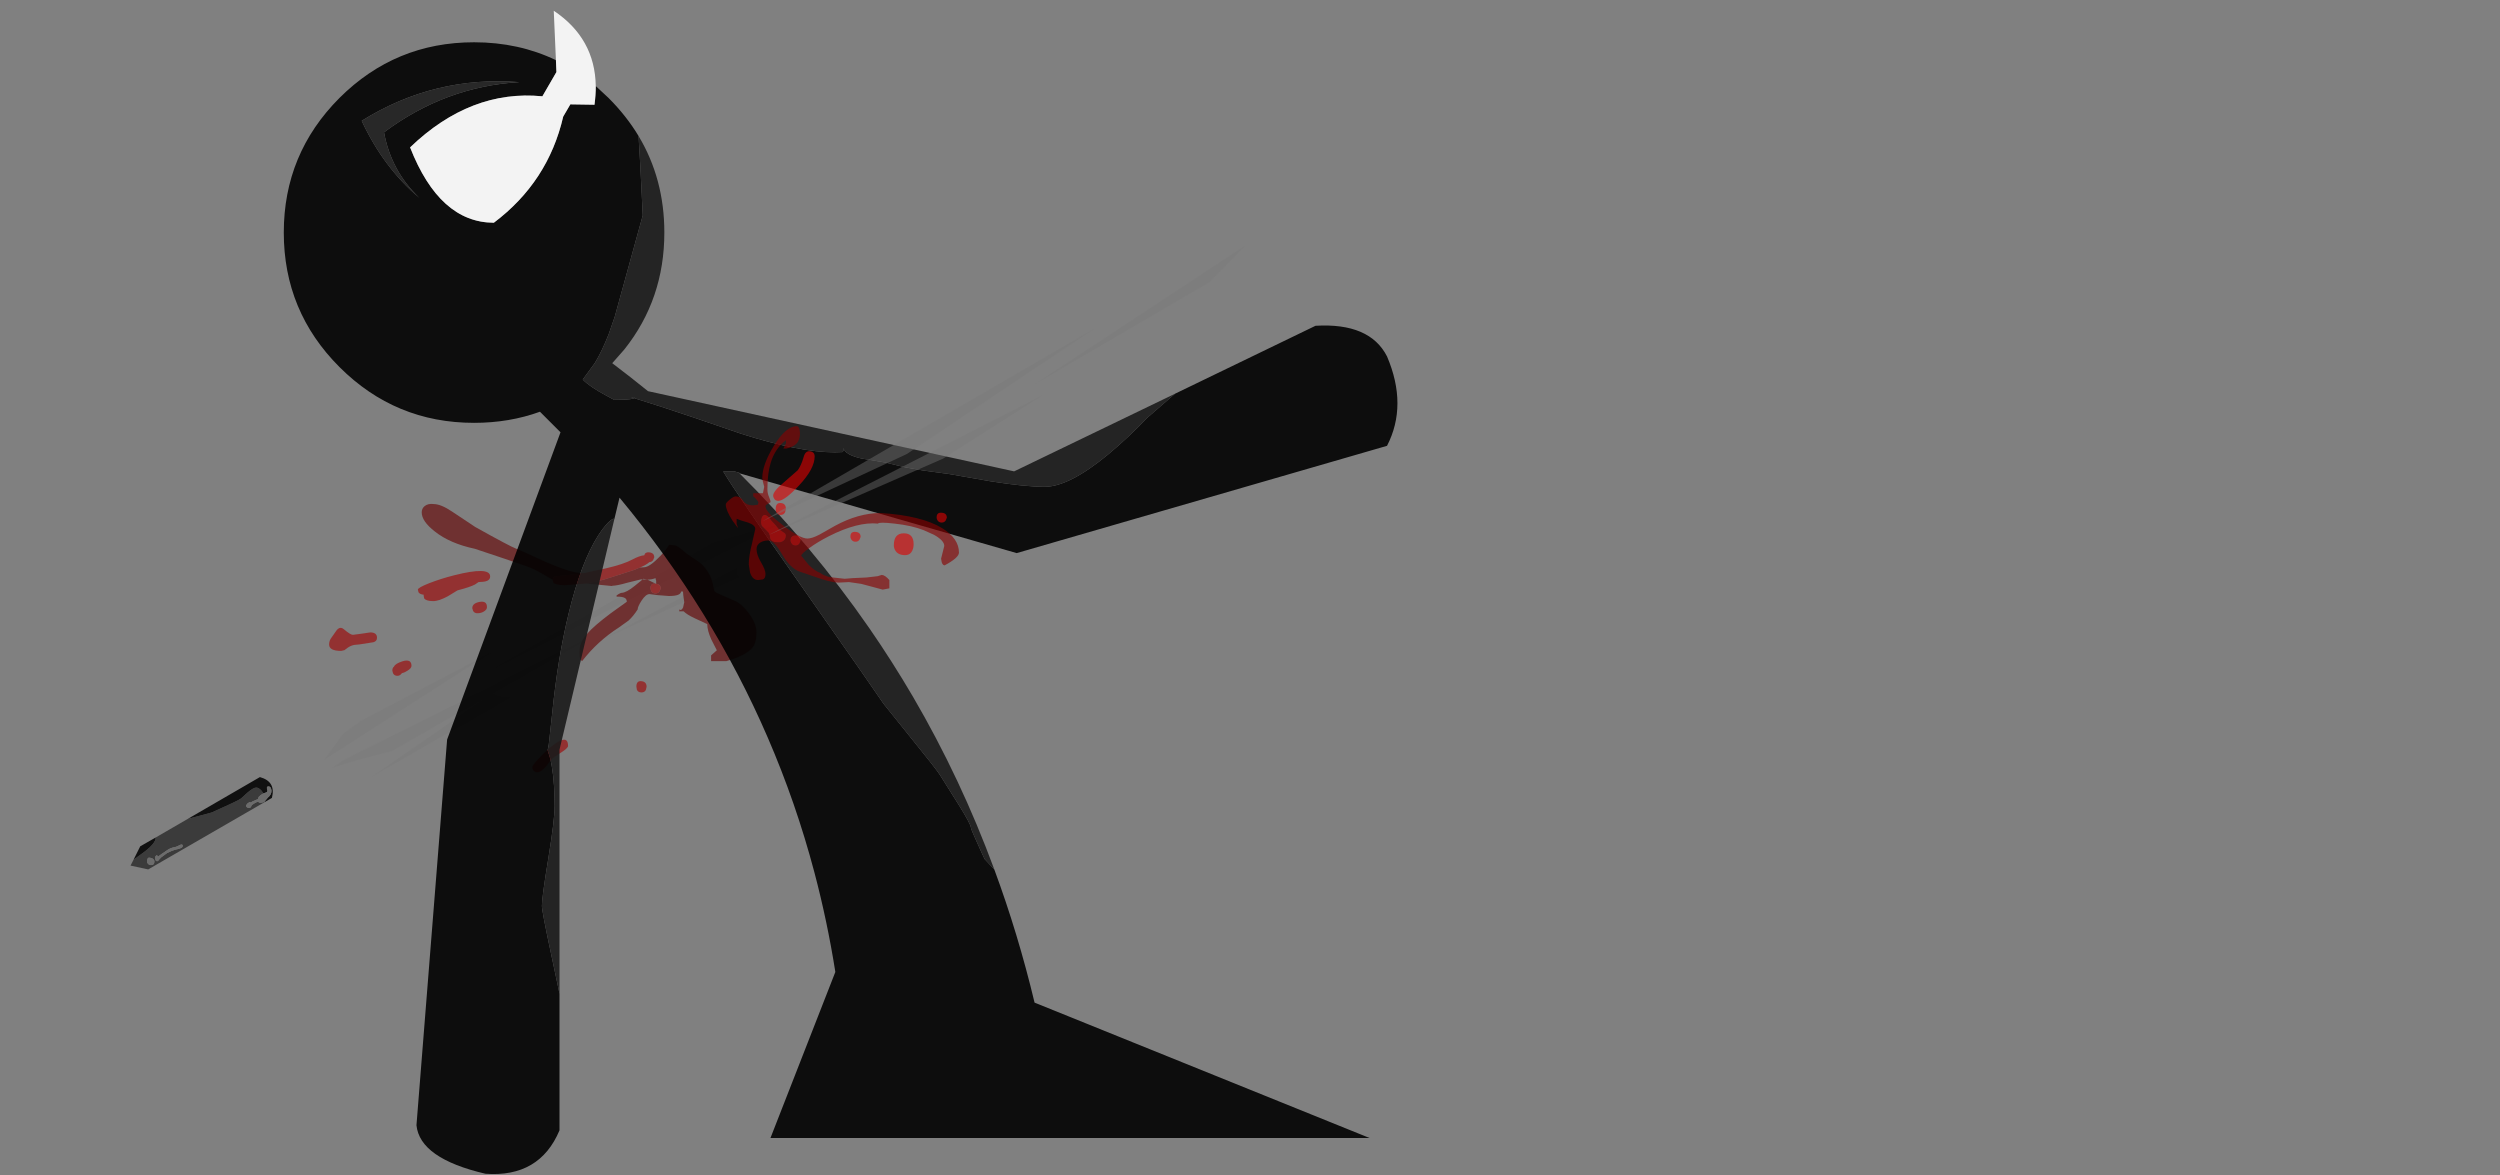 <?xml version="1.0" encoding="UTF-8" standalone="no"?>
<svg xmlns:xlink="http://www.w3.org/1999/xlink" height="388.75px" width="827.1px" xmlns="http://www.w3.org/2000/svg">
  <rect width="100%" height="100%" fill="#808080" stroke="none"/>
  <g transform="matrix(1.0, 0.0, 0.0, 1.0, 209.5, 196.35)">
    <use height="455.45" transform="matrix(0.845, 0.0, 0.0, 0.845, -166.313, -192.799)" width="496.0" xlink:href="#sprite0"/>
  </g>
  <defs>
    <g id="sprite0" transform="matrix(1.0, 0.0, 0.0, 1.0, 151.0, 124.35)">
      <use height="455.45" transform="matrix(1.0, 0.0, 0.0, 1.0, -151.0, -124.35)" width="496.0" xlink:href="#shape0"/>
    </g>
    <g id="shape0" transform="matrix(1.0, 0.0, 0.0, 1.0, 151.0, 124.35)">
      <path d="M86.3 94.0 L86.2 95.6 Q86.4 96.65 86.95 97.4 60.0 109.8 33.0 122.15 L86.3 94.0 M101.65 77.2 L-7.85 132.7 77.6 83.85 101.65 77.2 M-75.2 168.95 L-67.7 158.7 -60.75 153.65 -10.1 127.05 -75.2 168.95 M-9.3 142.9 L-48.7 165.55 -52.0 166.35 Q-62.25 168.9 -72.0 172.05 L-68.0 169.25 30.15 120.25 -9.3 142.9 Q-7.45 144.45 -2.7 144.65 L-56.8 175.7 -9.3 142.9" fill="#7b7b7b" fill-opacity="0.404" fill-rule="evenodd" stroke="none"/>
      <path d="M-98.95 182.1 L-99.2 182.2 Q-100.1 182.65 -100.8 183.45 L-101.1 184.2 Q-101.1 184.45 -101.85 184.6 L-103.1 185.15 -103.95 185.65 -104.45 185.5 -105.3 186.1 -105.8 186.85 -105.6 187.35 Q-105.3 187.75 -104.7 187.75 -103.95 187.75 -103.8 187.3 -103.65 186.7 -103.35 186.55 L-102.45 185.95 Q-101.45 185.35 -101.0 185.35 L-100.8 185.55 Q-100.65 185.75 -100.3 185.75 -99.1 185.75 -98.45 185.2 L-98.5 185.5 -144.1 211.85 -151.0 210.35 -149.8 208.0 -146.45 205.6 Q-141.05 201.7 -141.15 199.35 L-128.65 192.1 -119.2 189.55 Q-108.45 184.75 -107.7 184.05 L-105.3 181.85 Q-102.9 179.8 -101.8 179.8 -100.8 179.8 -99.7 181.05 L-98.95 182.1 M-142.1 207.8 Q-142.65 207.3 -143.75 207.25 -144.25 207.2 -144.45 208.05 L-144.55 208.95 -144.25 209.55 Q-143.8 210.15 -142.95 210.15 -141.65 210.15 -141.65 208.75 -141.65 208.2 -142.1 207.8 M-130.55 202.65 Q-130.55 201.8 -131.6 202.25 -132.9 202.95 -133.4 203.05 -135.35 203.35 -136.7 204.35 L-139.05 205.95 -140.3 206.9 -140.35 206.8 Q-140.55 206.05 -141.0 206.45 -141.35 206.75 -141.35 207.1 L-141.3 207.9 -141.3 207.95 -141.2 208.25 -141.15 208.35 -140.7 208.65 Q-140.15 208.65 -140.0 208.2 L-138.95 207.1 -136.7 205.45 -135.0 204.65 -133.45 204.1 Q-130.55 203.6 -130.55 202.65" fill="#333333" fill-opacity="0.902" fill-rule="evenodd" stroke="none"/>
      <path d="M-98.95 182.1 L-99.7 181.05 Q-100.8 179.8 -101.8 179.8 -102.9 179.8 -105.3 181.85 L-107.7 184.05 Q-108.45 184.75 -119.2 189.55 L-128.65 192.1 -100.35 175.7 Q-94.0 177.45 -95.65 183.85 L-98.5 185.5 -98.45 185.2 -98.35 185.05 -97.15 183.65 Q-95.8 182.55 -95.8 181.05 -95.95 179.35 -96.95 179.35 -97.5 179.35 -97.6 179.7 L-97.6 180.15 -97.4 181.0 Q-97.4 181.55 -97.9 181.7 L-98.95 182.1 M-141.15 199.35 Q-141.05 201.7 -146.45 205.6 L-149.8 208.0 -147.2 202.8 -141.15 199.35" fill="#040404" fill-opacity="0.902" fill-rule="evenodd" stroke="none"/>
      <path d="M-98.45 185.2 Q-99.1 185.75 -100.3 185.75 -100.65 185.75 -100.8 185.55 L-101.0 185.35 Q-101.45 185.35 -102.45 185.95 L-103.35 186.55 Q-103.65 186.7 -103.8 187.3 -103.95 187.75 -104.7 187.75 -105.3 187.75 -105.6 187.35 L-105.8 186.85 -105.3 186.1 -104.45 185.5 -103.95 185.65 -103.1 185.15 -101.85 184.6 Q-101.1 184.45 -101.1 184.2 L-100.8 183.45 Q-100.1 182.65 -99.2 182.2 L-98.95 182.1 -97.9 181.7 Q-97.4 181.55 -97.4 181.0 L-97.6 180.15 -97.6 179.7 Q-97.5 179.35 -96.95 179.35 -95.95 179.35 -95.8 181.05 -95.8 182.55 -97.15 183.65 L-98.35 185.05 -98.45 185.2 M-130.55 202.65 Q-130.55 203.6 -133.45 204.1 L-135.0 204.65 -136.7 205.45 -138.95 207.1 -140.0 208.2 Q-140.15 208.65 -140.7 208.65 L-141.15 208.35 -141.2 208.25 -141.3 207.95 -141.3 207.9 -141.35 207.1 Q-141.35 206.75 -141.0 206.45 -140.55 206.05 -140.35 206.8 L-140.3 206.9 -139.05 205.95 -136.7 204.35 Q-135.35 203.35 -133.4 203.05 -132.9 202.95 -131.6 202.25 -130.55 201.8 -130.55 202.65 M-142.1 207.8 Q-141.65 208.2 -141.65 208.75 -141.65 210.15 -142.95 210.15 -143.8 210.15 -144.25 209.55 L-144.55 208.95 -144.45 208.05 Q-144.25 207.2 -143.75 207.25 -142.65 207.3 -142.1 207.8" fill="#6a6a6a" fill-opacity="0.902" fill-rule="evenodd" stroke="none"/>
      <path d="M64.05 110.8 L63.9 110.9 63.9 110.85 64.05 110.8 M37.55 100.8 L37.6 100.9 37.55 100.9 37.55 100.8" fill="#000000" fill-opacity="0.616" fill-rule="evenodd" stroke="none"/>
      <path d="M14.3 98.4 L12.9 97.65 Q7.05 94.05 3.8 93.05 L-6.5 89.55 -16.25 86.3 Q-25.9 84.25 -31.85 79.55 -37.0 75.55 -37.0 72.05 -37.0 70.55 -35.85 69.6 -34.5 68.5 -32.25 68.8 -29.4 68.85 -25.1 71.75 L-16.0 77.8 Q-2.3 85.45 0.05 86.3 1.55 86.85 11.45 91.45 21.5 95.8 25.45 95.8 L26.95 95.8 16.8 96.95 14.85 97.15 Q14.35 97.45 14.3 98.4 M48.45 93.65 L50.05 93.55 Q52.25 93.5 56.4 89.15 58.8 86.65 59.85 84.8 L60.2 84.8 62.35 85.0 Q63.75 85.55 66.8 88.3 L71.6 91.5 Q75.3 94.45 76.8 99.3 L77.4 102.1 Q77.5 102.95 77.85 103.2 78.55 103.75 85.8 106.8 88.5 108.1 91.15 111.7 94.05 115.65 94.05 118.95 94.05 123.05 92.5 125.0 90.05 128.0 82.3 130.3 L76.3 130.3 76.3 128.05 78.55 126.05 76.4 121.85 Q74.8 118.3 74.8 115.8 L69.75 113.45 Q66.8 112.05 65.55 110.8 L64.05 110.8 63.9 110.85 63.8 110.05 64.0 110.4 63.85 110.1 Q64.75 110.65 65.35 109.25 L65.8 107.2 Q65.3 104.05 65.3 103.05 L64.55 103.05 Q64.4 104.8 59.8 104.8 L55.25 104.45 52.2 104.05 Q50.75 104.05 49.05 106.65 47.55 109.0 47.55 110.05 45.9 112.65 44.0 114.4 L40.3 117.05 Q31.8 122.5 25.8 130.3 25.1 129.9 24.85 128.45 L24.8 127.05 Q24.8 124.8 25.35 123.4 25.95 121.8 27.8 119.55 30.35 116.55 37.1 111.5 L43.3 107.05 Q43.3 106.1 42.65 105.65 41.75 105.0 39.3 105.05 L39.3 104.55 40.25 103.95 Q41.0 103.55 41.3 103.55 43.1 103.5 46.45 100.8 L49.5 98.3 48.8 98.3 43.5 99.6 Q39.55 100.75 37.55 100.8 L37.55 100.9 32.0 100.35 27.5 99.9 Q32.05 99.15 36.8 97.6 L46.0 94.65 48.45 93.65 M54.8 100.0 L54.8 98.8 Q54.6 98.4 54.55 97.8 52.9 98.4 51.4 98.4 L51.35 98.4 49.8 98.05 49.5 98.3 51.35 98.4 52.1 98.75 54.55 99.95 Q52.55 99.75 52.55 101.8 L52.85 102.85 Q53.35 103.8 54.55 103.8 55.5 103.8 56.1 103.0 L56.55 101.9 Q56.55 100.2 54.8 100.0" fill="#650101" fill-opacity="0.616" fill-rule="evenodd" stroke="none"/>
      <path d="M14.3 98.4 Q14.35 97.45 14.85 97.15 L16.8 96.95 26.95 95.8 27.65 95.6 35.0 94.0 Q42.1 92.35 45.4 90.55 48.3 89.0 50.15 88.85 50.45 87.55 52.05 87.7 54.05 87.9 54.05 89.65 L53.6 90.75 Q53.0 91.55 52.1 91.55 51.15 92.5 48.45 93.65 L46.0 94.65 36.8 97.6 Q32.05 99.15 27.5 99.9 L19.2 100.55 Q15.6 100.55 14.6 99.6 L14.3 98.55 14.3 98.4 M54.8 100.0 Q56.55 100.2 56.55 101.9 L56.1 103.0 Q55.5 103.8 54.55 103.8 53.35 103.8 52.85 102.85 L52.55 101.8 Q52.55 99.75 54.55 99.95 L54.8 100.0 M50.75 141.6 Q50.25 142.55 49.05 142.55 47.7 142.55 47.25 141.5 L47.05 140.3 Q47.05 137.9 49.05 138.15 51.05 138.35 51.05 140.35 L50.75 141.6 M13.3 164.15 Q20.3 158.3 20.3 163.5 20.3 164.35 17.55 166.1 14.35 168.1 14.0 168.5 L11.7 171.45 Q9.7 173.8 8.3 173.8 7.15 173.8 6.6 172.85 6.3 172.3 6.3 171.8 6.3 171.25 8.5 168.8 10.85 166.2 13.3 164.15 M-10.2 97.15 Q-10.2 99.05 -13.25 99.25 L-14.75 99.35 -16.15 100.3 Q-18.15 101.35 -23.0 102.6 L-26.6 104.8 Q-30.2 106.8 -32.5 106.8 -35.3 106.8 -36.05 105.7 L-36.25 104.55 -36.2 104.3 Q-37.7 104.15 -38.25 103.35 L-38.5 102.3 Q-38.5 101.55 -34.1 99.8 -29.65 98.05 -24.35 96.7 -10.2 93.1 -10.2 97.15 M-11.45 109.15 Q-11.45 110.1 -12.55 110.8 -13.65 111.55 -15.2 111.55 -16.4 111.55 -16.9 110.6 L-17.2 109.55 Q-17.2 107.65 -14.3 107.1 -11.45 106.6 -11.45 109.15 M-57.15 119.05 Q-54.5 119.05 -54.5 121.15 -54.5 122.5 -55.9 122.9 L-61.35 123.75 -63.4 123.95 Q-64.75 124.2 -65.9 125.0 L-67.25 126.0 -68.5 126.3 Q-73.25 126.3 -73.25 123.8 -73.25 122.55 -72.65 121.55 L-70.75 118.85 Q-69.2 116.35 -67.5 117.8 -64.9 120.0 -63.95 120.0 L-60.5 119.55 -57.15 119.05 M-48.2 135.1 L-48.5 134.05 Q-48.5 132.9 -47.85 132.45 -47.35 131.25 -44.5 130.35 -41.0 129.3 -41.0 132.15 -41.0 133.05 -42.5 134.0 -43.6 134.75 -44.75 135.0 L-44.95 135.25 Q-45.6 136.05 -46.5 136.05 -47.7 136.05 -48.2 135.1" fill="#a00101" fill-opacity="0.616" fill-rule="evenodd" stroke="none"/>
      <path d="M31.15 -94.85 L36.15 -90.2 Q43.15 -83.2 47.9 -75.3 L48.6 -63.35 49.55 -44.25 38.55 -4.45 36.2 2.3 Q33.55 9.05 30.8 13.55 L26.05 20.05 Q28.75 22.85 35.2 26.3 L38.35 28.0 41.3 27.95 Q45.25 27.85 46.25 27.35 55.85 30.3 69.9 35.05 L88.15 41.3 Q110.95 48.55 124.8 48.55 L127.7 48.45 Q128.3 48.15 128.1 46.8 128.7 49.55 135.35 51.0 L144.55 52.55 152.4 54.45 159.3 55.65 169.55 57.05 185.8 59.9 Q199.35 62.05 206.85 62.05 216.45 62.05 231.85 49.3 239.7 42.75 247.1 35.0 L257.95 25.6 312.95 -1.0 Q334.2 -2.25 340.95 11.0 349.1 30.15 340.95 46.0 L195.95 88.0 87.4 56.75 87.35 56.55 85.55 56.05 81.05 56.05 Q86.55 65.2 110.1 98.7 L134.6 133.65 143.55 146.6 144.15 147.4 154.95 160.85 Q164.9 173.1 166.05 175.1 L173.4 186.8 Q178.05 194.25 178.05 195.6 178.05 196.15 182.25 205.35 L183.4 207.8 187.2 211.9 Q196.5 237.05 202.95 264.0 L334.1 317.0 99.55 317.0 124.95 252.0 Q121.8 232.1 116.75 213.0 109.55 185.8 98.5 160.25 76.85 110.1 40.45 66.3 L38.4 74.8 38.05 74.5 Q35.5 75.8 32.1 81.1 25.4 91.6 20.55 111.55 16.2 129.4 14.05 151.1 L12.75 162.9 12.3 165.2 13.3 168.4 Q14.8 174.55 15.0 183.8 L15.05 187.05 Q15.05 192.4 12.55 207.65 10.05 222.9 10.05 226.1 10.05 228.15 13.7 245.15 L16.95 260.5 16.95 314.0 Q9.15 332.55 -12.05 331.0 -37.75 325.0 -39.05 312.0 L-27.05 161.0 17.35 40.7 9.3 32.65 Q-2.7 37.0 -16.5 37.0 -47.35 37.0 -69.2 15.15 -91.0 -6.65 -91.0 -37.5 -91.0 -68.35 -69.2 -90.2 -47.35 -112.0 -16.5 -112.0 0.95 -112.0 15.55 -105.0 L15.75 -100.35 10.25 -90.85 Q-17.85 -93.6 -41.55 -70.85 -30.0 -41.4 -8.75 -41.35 12.5 -57.35 18.4 -82.9 L21.2 -87.7 30.65 -87.55 Q31.15 -91.35 31.15 -94.85 M-60.5 -81.25 Q-51.95 -62.9 -37.9 -51.05 -49.0 -61.65 -51.75 -76.75 -27.7 -94.7 1.25 -96.4 -32.05 -99.0 -60.5 -81.25 M46.25 27.35 L45.05 27.0 46.55 27.0 46.25 27.35" fill="#000000" fill-opacity="0.902" fill-rule="evenodd" stroke="none"/>
      <path d="M15.55 -105.0 L14.7 -124.35 Q30.85 -113.55 31.15 -94.85 31.15 -91.35 30.65 -87.55 L21.2 -87.7 18.4 -82.9 Q12.5 -57.35 -8.75 -41.35 -30.0 -41.4 -41.55 -70.85 -17.85 -93.6 10.25 -90.85 L15.75 -100.35 15.55 -105.0" fill="#ffffff" fill-opacity="0.902" fill-rule="evenodd" stroke="none"/>
      <path d="M-60.5 -81.25 Q-32.05 -99.0 1.25 -96.4 -27.7 -94.7 -51.75 -76.75 -49.0 -61.65 -37.9 -51.05 -51.95 -62.9 -60.5 -81.25" fill="#1e1e1e" fill-opacity="0.902" fill-rule="evenodd" stroke="none"/>
      <path d="M47.9 -75.3 Q58.0 -58.5 58.0 -37.5 58.0 -11.4 42.35 8.25 L37.6 13.65 Q44.75 19.05 51.6 24.6 L194.95 56.0 257.95 25.6 247.1 35.0 Q239.7 42.75 231.85 49.3 216.45 62.05 206.85 62.05 199.35 62.05 185.8 59.9 L169.55 57.05 159.3 55.65 152.4 54.45 144.55 52.55 135.35 51.0 Q128.7 49.55 128.1 46.8 128.3 48.15 127.7 48.45 L124.8 48.55 Q110.95 48.55 88.15 41.3 L69.9 35.05 Q55.85 30.3 46.25 27.35 45.25 27.85 41.3 27.95 L38.35 28.0 35.2 26.3 Q28.75 22.85 26.05 20.05 L30.8 13.55 Q33.55 9.05 36.2 2.3 L38.55 -4.45 49.55 -44.25 48.6 -63.35 47.9 -75.3 M87.4 56.75 Q115.95 85.15 138.25 117.4 147.3 130.5 155.35 144.25 174.1 176.35 187.2 211.9 L183.4 207.8 182.25 205.35 Q178.05 196.15 178.05 195.6 178.05 194.25 173.4 186.8 L166.05 175.1 Q164.9 173.1 154.95 160.85 L144.15 147.4 143.55 146.6 134.6 133.65 110.1 98.7 Q86.55 65.2 81.05 56.05 L85.55 56.05 87.35 56.55 87.4 56.75 M38.4 74.8 L16.95 165.0 16.95 260.5 13.7 245.15 Q10.05 228.15 10.05 226.1 10.05 222.9 12.55 207.65 15.05 192.4 15.05 187.05 L15.0 183.8 Q14.8 174.55 13.3 168.4 L12.3 165.2 12.75 162.9 14.05 151.1 Q16.2 129.4 20.55 111.55 25.4 91.6 32.1 81.1 35.5 75.8 38.05 74.5 L38.4 74.8 M46.25 27.35 L46.55 27.0 45.05 27.0 46.25 27.35" fill="#1a1a1a" fill-opacity="0.902" fill-rule="evenodd" stroke="none"/>
      <path d="M173.35 87.8 Q173.35 89.8 167.75 92.8 167.0 92.8 166.6 91.6 L166.35 90.2 167.6 85.2 Q167.6 83.1 163.6 80.85 L159.6 79.05 Q154.95 77.2 148.1 76.45 142.05 75.75 141.65 76.45 133.75 75.65 122.4 81.4 118.0 83.65 114.7 86.05 111.6 88.3 111.6 89.05 L114.5 92.6 Q116.9 95.0 119.0 95.75 120.35 96.8 122.7 97.4 L128.6 98.05 131.7 97.8 137.1 97.55 141.45 97.05 143.1 96.55 Q144.35 96.55 146.1 98.55 L146.1 101.8 143.5 102.3 140.35 101.45 135.1 100.05 130.3 99.35 126.35 99.55 Q124.25 99.6 119.95 98.3 L111.1 95.3 Q107.25 94.0 103.95 88.25 100.95 83.05 98.75 83.05 96.9 83.05 95.6 83.85 94.1 84.75 94.1 86.45 94.1 88.65 95.85 91.6 97.6 94.55 97.6 96.2 97.6 97.85 96.6 98.3 L94.7 98.55 Q92.5 98.55 91.55 95.55 L91.05 92.45 Q91.05 89.25 92.35 84.15 L93.6 78.55 Q93.6 77.05 90.8 76.05 87.4 75.1 86.3 74.55 L86.3 76.55 86.8 78.05 86.7 78.05 84.6 75.15 Q82.05 71.15 82.05 68.95 82.05 68.35 83.55 67.1 85.1 65.8 85.95 65.8 87.8 65.8 88.9 67.55 90.0 69.3 92.8 69.3 L94.6 69.05 94.85 68.05 Q93.75 66.4 92.8 65.8 L92.8 64.55 96.6 64.55 97.1 62.05 Q96.35 59.35 96.35 58.55 96.35 53.4 100.85 46.05 105.6 38.3 109.85 38.3 110.9 38.3 111.1 40.95 111.1 43.5 109.95 44.9 108.7 46.4 105.85 47.05 L104.6 47.05 105.6 45.05 105.6 43.8 Q101.4 46.95 99.65 52.6 98.35 56.85 98.35 63.05 98.35 64.6 99.0 66.05 99.6 67.45 99.6 68.05 L98.15 68.95 Q97.6 69.1 97.6 69.8 97.6 71.85 104.35 77.05 111.15 82.3 114.0 82.3 115.8 82.3 118.75 80.75 L124.85 77.3 Q133.95 72.35 142.6 72.3 158.7 73.3 166.8 78.25 173.35 82.3 173.35 87.8 M109.35 85.05 Q110.35 85.05 110.9 84.25 L111.35 83.15 Q111.35 81.0 109.35 81.05 107.35 81.1 107.35 83.05 107.35 83.5 107.7 84.1 108.2 85.05 109.35 85.05 M98.65 79.85 Q99.25 80.5 99.45 82.3 99.95 83.8 102.6 83.8 104.35 83.8 105.1 82.75 105.6 82.05 105.6 81.1 105.6 80.5 105.05 80.1 L102.75 78.5 101.55 77.0 100.15 75.5 Q98.0 72.4 96.75 73.2 95.85 73.8 95.85 75.75 95.85 77.0 96.3 77.5 L98.65 79.85" fill="#880000" fill-opacity="0.616" fill-rule="evenodd" stroke="none"/>
      <path d="M168.6 74.15 L168.15 75.25 Q167.6 76.05 166.6 76.05 165.45 76.05 164.9 75.1 164.6 74.55 164.6 74.05 164.6 72.0 166.6 72.2 168.6 72.35 168.6 74.15 M110.25 55.55 Q111.6 53.65 112.5 50.5 113.2 47.85 115.05 48.15 116.85 48.4 116.85 50.15 116.85 55.0 110.7 61.55 105.05 67.55 102.6 67.55 101.45 67.55 100.95 66.6 100.6 66.0 100.6 65.55 100.6 63.75 104.7 60.4 L110.25 55.55 M103.6 73.05 Q101.6 73.05 101.6 70.7 101.6 68.2 103.6 68.4 105.6 68.55 105.6 70.75 L105.25 72.05 Q104.7 73.05 103.6 73.05 M98.65 79.85 L96.3 77.5 Q95.85 77.0 95.85 75.75 95.85 73.8 96.75 73.2 98.0 72.4 100.15 75.5 L101.55 77.0 102.75 78.5 105.05 80.1 Q105.6 80.5 105.6 81.1 105.6 82.05 105.1 82.75 104.35 83.8 102.6 83.8 99.95 83.8 99.45 82.3 99.25 80.5 98.65 79.85 M109.35 85.05 Q108.2 85.05 107.7 84.1 107.35 83.5 107.35 83.05 107.35 81.1 109.35 81.05 111.35 81.0 111.35 83.15 L110.9 84.25 Q110.35 85.05 109.35 85.05 M134.4 82.75 Q133.85 83.55 132.85 83.55 131.7 83.55 131.15 82.6 130.85 82.05 130.85 81.55 130.85 79.5 132.85 79.7 134.85 79.85 134.85 81.65 L134.4 82.75 M147.85 84.95 Q147.85 80.25 151.75 80.25 155.6 80.25 155.6 84.5 155.6 85.8 155.15 86.85 154.35 88.8 152.25 88.8 149.5 88.8 148.4 86.95 147.85 86.0 147.85 84.95" fill="#db0202" fill-opacity="0.616" fill-rule="evenodd" stroke="none"/>
      <path d="M152.95 49.2 L96.55 75.45 226.6 -0.05 Q189.8 24.6 152.95 49.2 M206.1 26.2 L167.15 51.0 98.7 80.95 206.1 26.2 M285.6 -32.55 L271.4 -18.05 202.8 22.0 285.6 -32.55" fill="#7b7b7b" fill-opacity="0.404" fill-rule="evenodd" stroke="none"/>
    </g>
  </defs>
</svg>
